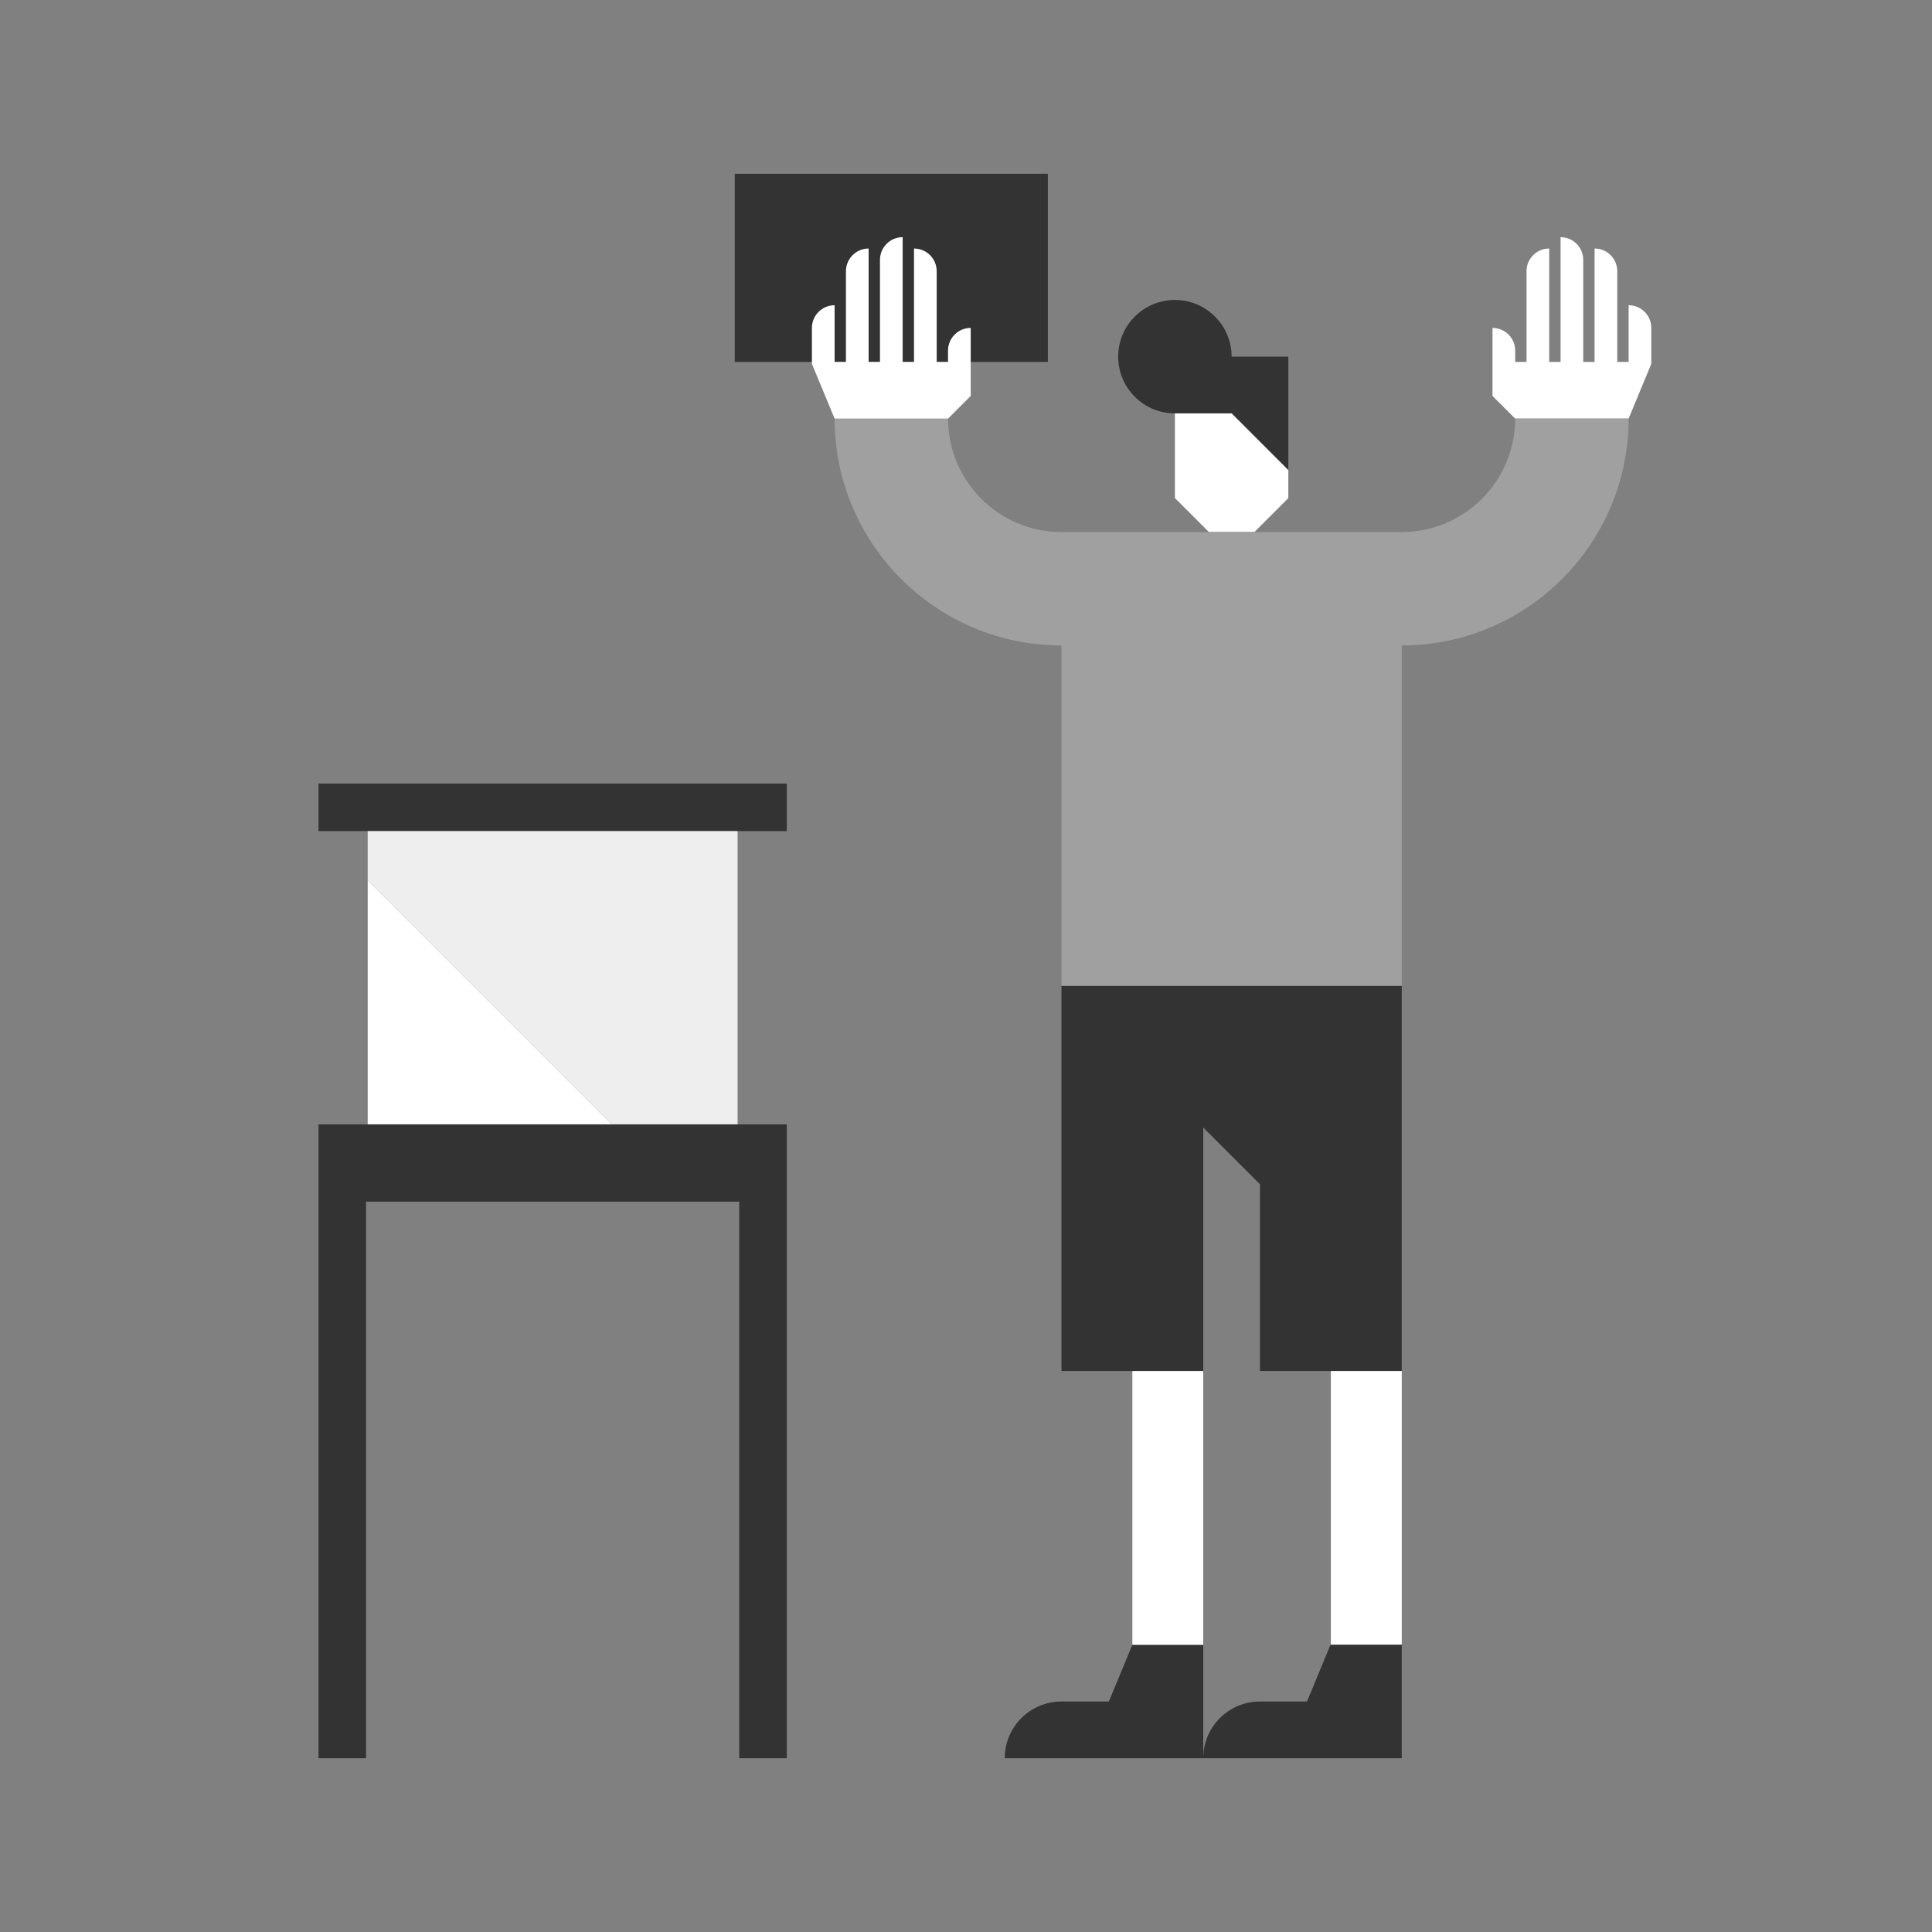 <?xml version="1.0" encoding="utf-8"?>
<!-- Generator: Adobe Illustrator 17.0.0, SVG Export Plug-In . SVG Version: 6.00 Build 0)  -->
<!DOCTYPE svg PUBLIC "-//W3C//DTD SVG 1.1//EN" "http://www.w3.org/Graphics/SVG/1.1/DTD/svg11.dtd">
<svg version="1.1" id="Layer_1" xmlns="http://www.w3.org/2000/svg" xmlns:xlink="http://www.w3.org/1999/xlink" x="0px" y="0px"
	 width="650px" height="650px" viewBox="0 0 650 650" enable-background="new 0 0 650 650" xml:space="preserve">
<rect x="0" y="0" width="650" height="650" fill="#808080" stroke="none"/>
<rect x="247.205" y="58.467" fill="#333333" width="105.338" height="63.307"/>
<rect x="107.156" y="263.615" fill="#333333" width="157.552" height="16"/>
<polygon fill="#EEEEEE" points="123.707,279.615 123.707,296.166 205.823,378.282 248.157,378.282 248.157,279.615 "/>
<polygon fill="#FFFFFF" points="123.707,378.281 205.823,378.281 123.707,296.166 "/>
<path fill="#333333" d="M414.361,119.995L414.361,119.995c0-10.538-8.543-19.081-19.082-19.081
	c-10.538,0-19.081,8.543-19.081,19.081c0,10.538,8.543,19.081,19.081,19.081v0h19.082l19.081,19.081v-38.162H414.361z"/>
<polygon fill="#FFFFFF" points="414.361,139.076 395.28,139.076 395.28,167.551 406.729,179 422.031,179 433.442,167.589 
	433.442,167.551 433.442,158.157 "/>
<path fill="#333333" d="M380.969,553.371L380.969,553.371l-7.904,19.081h-15.948c-10.538,0-19.081,8.543-19.081,19.081h28.622h9.54
	h4.77h23.851v-38.162H380.969z"/>
<polygon fill="#333333" points="433.442,331.649 423.901,331.649 404.82,331.649 357.118,331.649 357.118,461.281 404.82,461.281 
	404.82,379.352 423.901,398.433 423.901,461.281 471.604,461.281 471.604,331.649 "/>
<path fill="#FFFFFF" d="M547.929,102.693v7.632v7.632v3.816h-3.816v-30.53c0-4.215-3.417-7.632-7.632-7.632v7.632v7.632v22.897
	h-3.816V87.428c0-4.215-3.417-7.632-7.632-7.632v7.632v7.632v26.714h-3.816V98.877v-7.632v-7.632c-4.215,0-7.632,3.417-7.632,7.632
	v30.53h-3.816v-3.816c0-4.215-3.417-7.632-7.632-7.632v7.632v7.632v7.615l7.632,7.632h3.816h7.632h3.816h7.632h3.816h7.632h3.816
	l7.632-18.426v-12.086C555.562,106.11,552.145,102.693,547.929,102.693z"/>
<path fill="#A0A0A0" d="M509.767,140.838c0,21.043-17.119,38.162-38.162,38.162v0H357.118v0c-21.043,0-38.162-17.119-38.162-38.162
	h-38.163c0,42.086,34.239,76.324,76.325,76.324v114.487h114.487V217.162c42.085,0,76.325-34.239,76.325-76.324H509.767z"/>
<path fill="#FFFFFF" d="M280.793,102.693v7.632v7.632v3.816h3.816v-30.53c0-4.215,3.417-7.632,7.632-7.632v7.632v7.632v22.897h3.816
	V87.428c0-4.215,3.417-7.632,7.632-7.632v7.632v7.632v26.714h3.816V98.877v-7.632v-7.632c4.215,0,7.632,3.417,7.632,7.632v30.53
	h3.816v-3.816c0-4.215,3.417-7.632,7.632-7.632v7.632v7.632v7.615l-7.632,7.632h-3.816h-7.632h-3.816h-7.632h-3.816h-7.632h-3.816
	l-7.632-18.426v-12.086C273.16,106.11,276.578,102.693,280.793,102.693z"/>
<rect x="380.969" y="461.282" fill="#FFFFFF" width="23.851" height="92.089"/>
<rect x="447.753" y="461.282" fill="#FFFFFF" width="23.851" height="92.089"/>
<path fill="#333333" d="M471.604,553.371h-23.851v0.179l-0.124-0.179l-7.904,19.081h-15.824c-10.538,0-19.081,8.543-19.081,19.081
	h28.622h9.54h4.771h23.851L471.604,553.371z"/>
<polygon fill="#333333" points="107.156,378.281 107.156,404.281 107.156,404.281 107.156,591.533 123.156,591.533 123.156,404.281 
	248.708,404.281 248.708,591.533 264.708,591.533 264.708,404.281 264.708,400.839 264.708,378.281 "/>
</svg>

